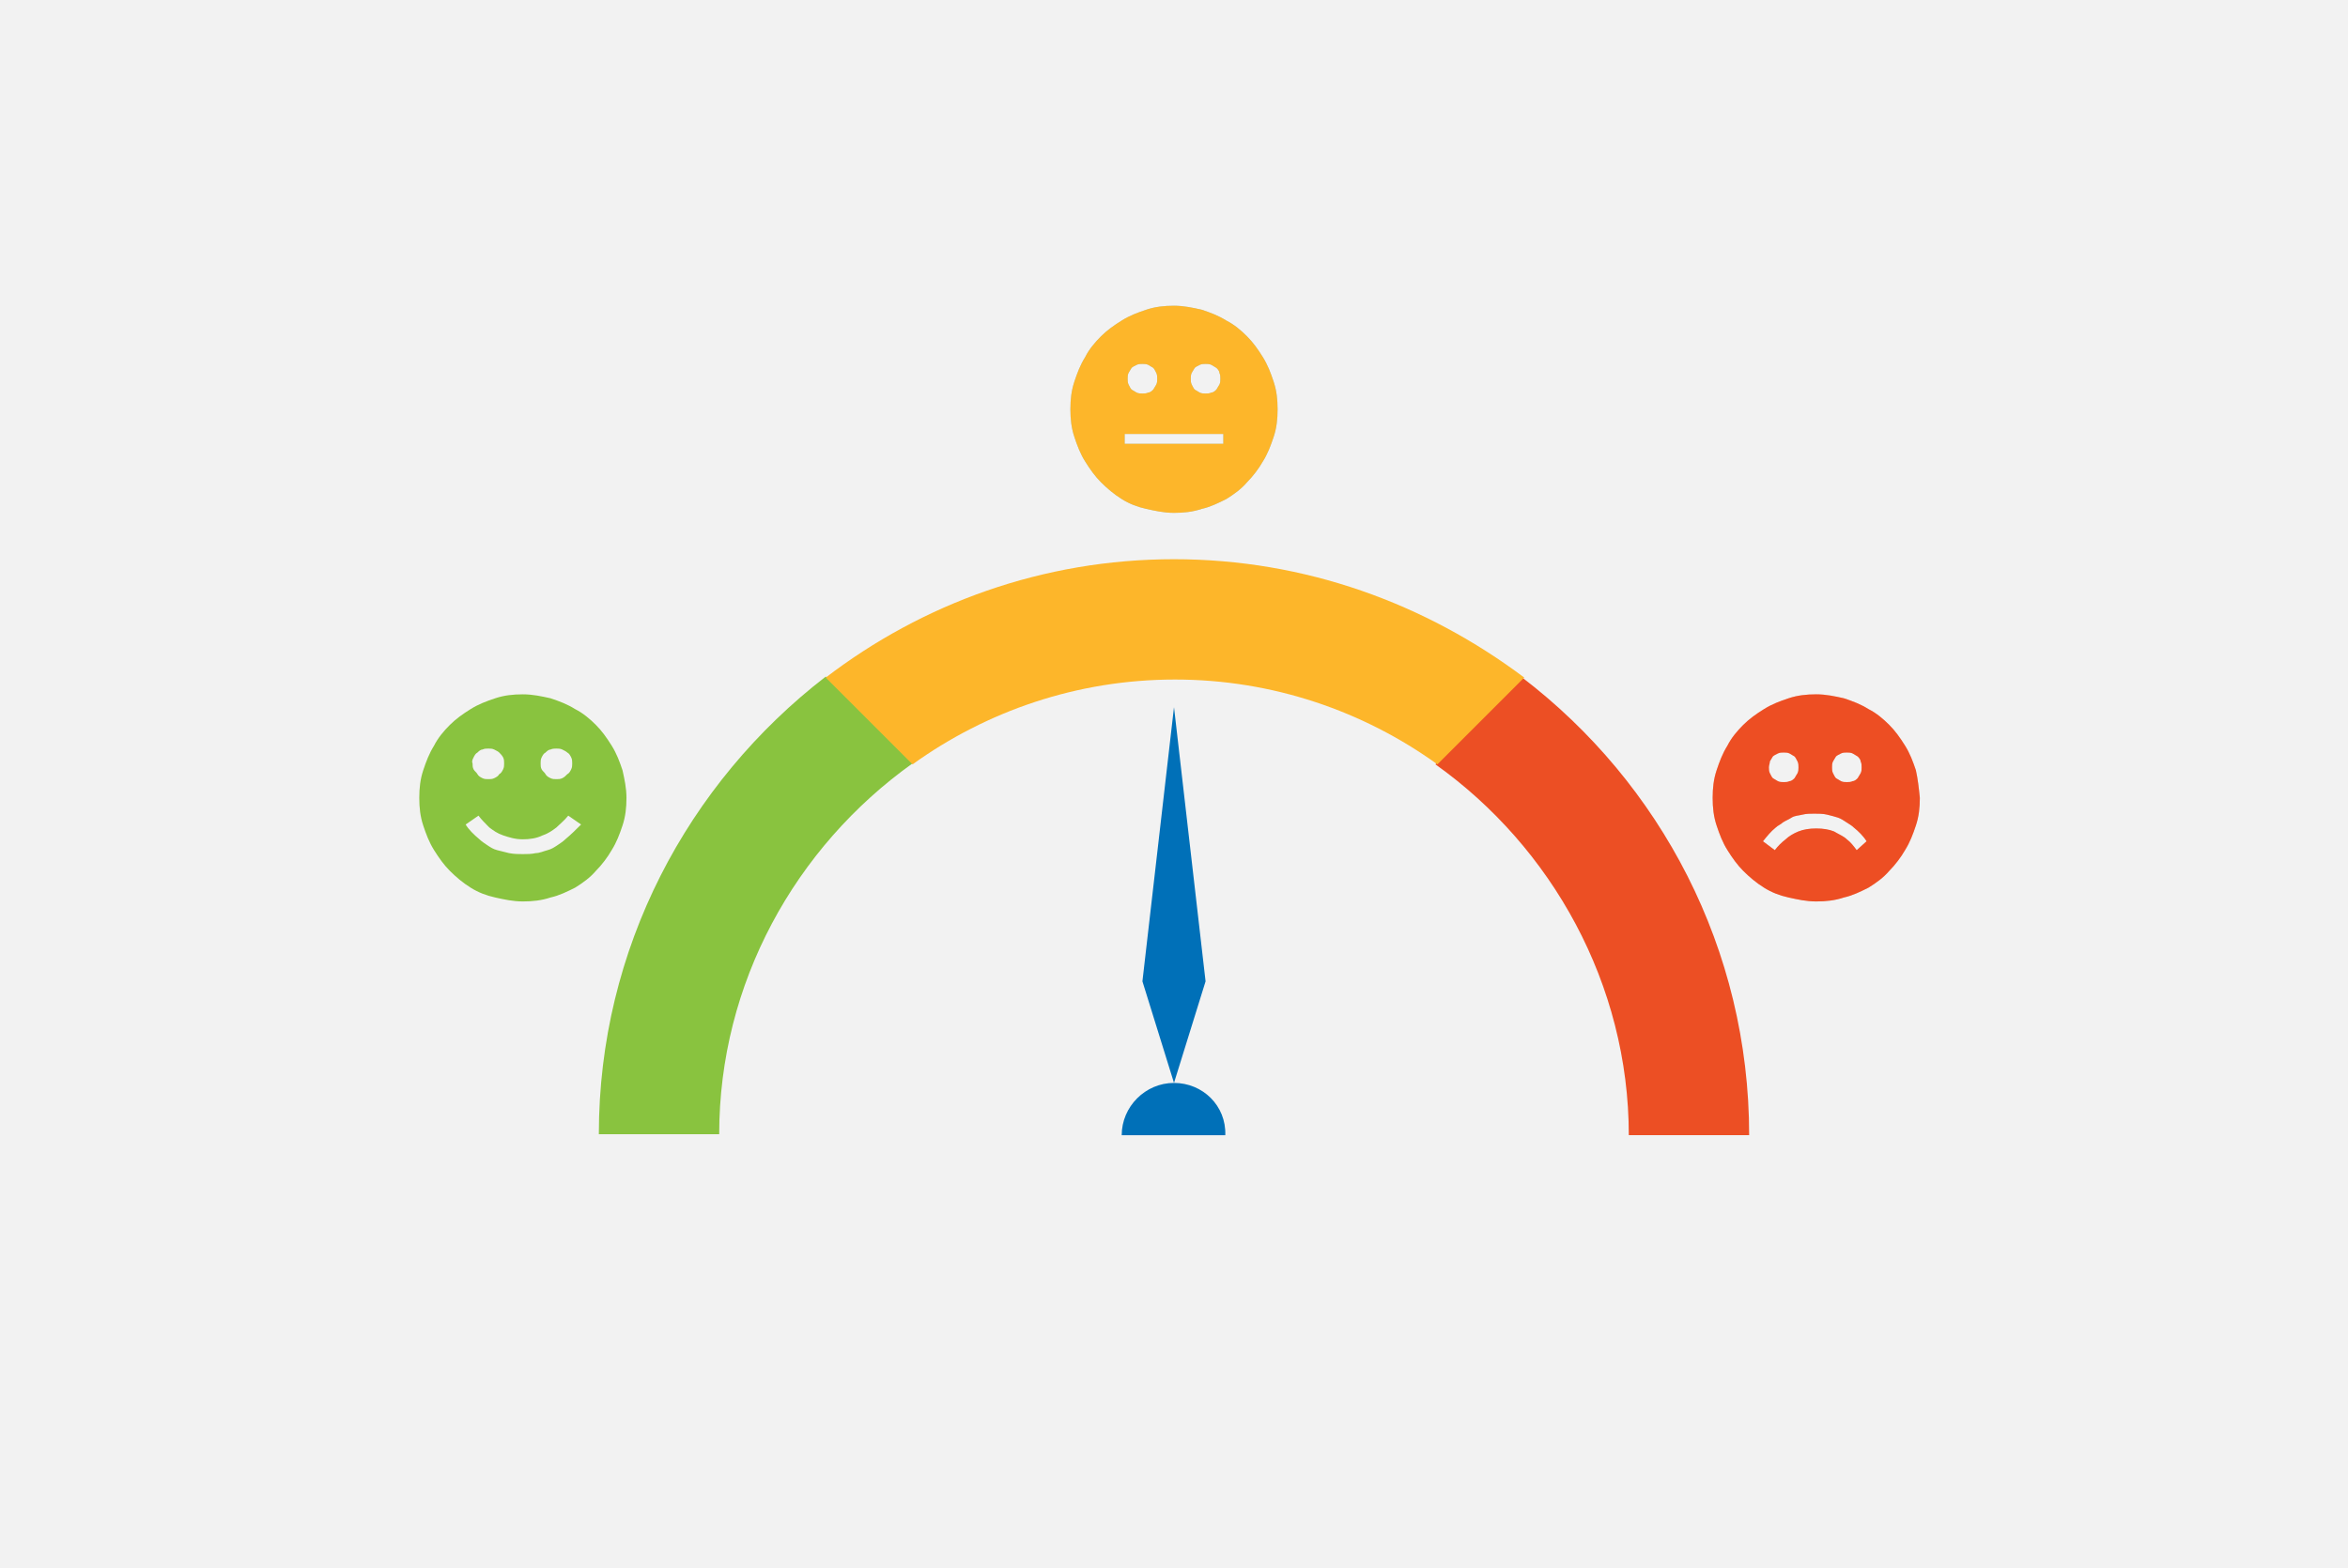 <?xml version="1.0" encoding="utf-8"?>
<!-- Generator: Adobe Illustrator 18.1.1, SVG Export Plug-In . SVG Version: 6.00 Build 0)  -->
<!DOCTYPE svg PUBLIC "-//W3C//DTD SVG 1.1//EN" "http://www.w3.org/Graphics/SVG/1.1/DTD/svg11.dtd">
<svg version="1.1" xmlns="http://www.w3.org/2000/svg" xmlns:xlink="http://www.w3.org/1999/xlink" x="0px" y="0px" width="238px"
	 height="159px" viewBox="0 0 238 159" enable-background="new 0 0 238 159" xml:space="preserve">
<g id="Blue" display="none">
	<rect display="inline" fill="#0070B8" width="238" height="159"/>
</g>
<g id="Blue_copy" display="none">
	<rect display="inline" fill="#EDF5F8" width="238" height="159"/>
</g>
<g id="Gray">
	<rect fill="#F2F2F2" width="238" height="159"/>
</g>
<g id="Layer_1">
	<path fill="#A6CFE5" d="M129.1,38.7c-0.3-0.9-0.6-1.7-1.1-2.5c-0.5-0.8-1-1.5-1.6-2.1c-0.6-0.6-1.3-1.2-2.1-1.6
		c-0.8-0.5-1.6-0.8-2.5-1.1c-0.9-0.2-1.8-0.4-2.8-0.4s-1.9,0.1-2.8,0.4c-0.9,0.3-1.7,0.6-2.5,1.1c-0.8,0.5-1.5,1-2.1,1.6
		c-0.6,0.6-1.2,1.3-1.6,2.1c-0.5,0.8-0.8,1.6-1.1,2.5c-0.3,0.9-0.4,1.8-0.4,2.8c0,1,0.1,1.9,0.4,2.8c0.3,0.9,0.6,1.7,1.1,2.5
		c0.5,0.8,1,1.5,1.6,2.1c0.6,0.6,1.3,1.2,2.1,1.7c0.8,0.5,1.6,0.8,2.5,1c0.9,0.2,1.8,0.4,2.8,0.4s1.9-0.1,2.8-0.4
		c0.9-0.2,1.7-0.6,2.5-1c0.8-0.5,1.5-1,2.1-1.7c0.6-0.6,1.2-1.4,1.6-2.1c0.5-0.8,0.8-1.6,1.1-2.5c0.3-0.9,0.4-1.8,0.4-2.8
		C129.5,40.5,129.4,39.6,129.1,38.7z M120.8,37.8c0.1-0.2,0.2-0.3,0.3-0.5c0.1-0.1,0.3-0.2,0.5-0.3c0.2-0.1,0.4-0.1,0.6-0.1
		c0.2,0,0.4,0,0.6,0.1c0.2,0.1,0.3,0.2,0.5,0.3c0.1,0.1,0.3,0.3,0.3,0.5c0.1,0.2,0.1,0.4,0.1,0.6c0,0.2,0,0.4-0.1,0.6
		c-0.1,0.2-0.2,0.3-0.3,0.5c-0.1,0.1-0.3,0.3-0.5,0.3c-0.2,0.1-0.4,0.1-0.6,0.1c-0.2,0-0.4,0-0.6-0.1s-0.3-0.2-0.5-0.3
		c-0.1-0.1-0.2-0.3-0.3-0.5c-0.1-0.2-0.1-0.4-0.1-0.6C120.7,38.2,120.7,38,120.8,37.8z M114.4,37.8c0.1-0.2,0.2-0.3,0.3-0.5
		c0.1-0.1,0.3-0.2,0.5-0.3c0.2-0.1,0.4-0.1,0.6-0.1c0.2,0,0.4,0,0.6,0.1c0.2,0.1,0.3,0.2,0.5,0.3c0.1,0.1,0.2,0.3,0.3,0.5
		c0.1,0.2,0.1,0.4,0.1,0.6c0,0.2,0,0.4-0.1,0.6c-0.1,0.2-0.2,0.3-0.3,0.5c-0.1,0.1-0.3,0.3-0.5,0.3c-0.2,0.1-0.4,0.1-0.6,0.1
		c-0.2,0-0.4,0-0.6-0.1c-0.2-0.1-0.3-0.2-0.5-0.3c-0.1-0.1-0.2-0.3-0.3-0.5c-0.1-0.2-0.1-0.4-0.1-0.6
		C114.3,38.2,114.3,38,114.4,37.8z M124,45h-10v-1h10V45z"/>
	<path fill="#89C33F" d="M60.7,115h12.2c0-15.3,7.7-29.1,19.6-37.6l-8.8-8.8C69.7,79.4,60.7,96.2,60.7,115z"/>
	<path fill="#EC4F24" d="M154.3,68.7l-8.8,8.8c11.8,8.4,19.6,22.3,19.6,37.6h12.2C177.3,96.2,168.3,79.4,154.3,68.7z"/>
	<path fill="#FDB62A" d="M119,56.7c-13.3,0-25.5,4.5-35.3,12l8.8,8.8c7.5-5.4,16.7-8.6,26.6-8.6c9.9,0,19.1,3.2,26.6,8.6l8.8-8.8
		C144.5,61.2,132.3,56.7,119,56.7z"/>
	<path fill="#FDB62A" d="M129.1,38.7c-0.3-0.9-0.6-1.7-1.1-2.5c-0.5-0.8-1-1.5-1.6-2.1c-0.6-0.6-1.3-1.2-2.1-1.6
		c-0.8-0.5-1.6-0.8-2.5-1.1c-0.9-0.2-1.8-0.4-2.8-0.4s-1.9,0.1-2.8,0.4c-0.9,0.3-1.7,0.6-2.5,1.1c-0.8,0.5-1.5,1-2.1,1.6
		c-0.6,0.6-1.2,1.3-1.6,2.1c-0.5,0.8-0.8,1.6-1.1,2.5c-0.3,0.9-0.4,1.8-0.4,2.8c0,1,0.1,1.9,0.4,2.8c0.3,0.9,0.6,1.7,1.1,2.5
		c0.5,0.8,1,1.5,1.6,2.1c0.6,0.6,1.3,1.2,2.1,1.7c0.8,0.5,1.6,0.8,2.5,1c0.9,0.2,1.8,0.4,2.8,0.4s1.9-0.1,2.8-0.4
		c0.9-0.2,1.7-0.6,2.5-1c0.8-0.5,1.5-1,2.1-1.7c0.6-0.6,1.2-1.4,1.6-2.1c0.5-0.8,0.8-1.6,1.1-2.5c0.3-0.9,0.4-1.8,0.4-2.8
		C129.5,40.5,129.4,39.6,129.1,38.7z M120.8,37.8c0.1-0.2,0.2-0.3,0.3-0.5c0.1-0.1,0.3-0.2,0.5-0.3c0.2-0.1,0.4-0.1,0.6-0.1
		c0.2,0,0.4,0,0.6,0.1c0.2,0.1,0.3,0.2,0.5,0.3c0.1,0.1,0.3,0.3,0.3,0.5c0.1,0.2,0.1,0.4,0.1,0.6c0,0.2,0,0.4-0.1,0.6
		c-0.1,0.2-0.2,0.3-0.3,0.5c-0.1,0.1-0.3,0.3-0.5,0.3c-0.2,0.1-0.4,0.1-0.6,0.1c-0.2,0-0.4,0-0.6-0.1s-0.3-0.2-0.5-0.3
		c-0.1-0.1-0.2-0.3-0.3-0.5c-0.1-0.2-0.1-0.4-0.1-0.6C120.7,38.2,120.7,38,120.8,37.8z M114.4,37.8c0.1-0.2,0.2-0.3,0.3-0.5
		c0.1-0.1,0.3-0.2,0.5-0.3c0.2-0.1,0.4-0.1,0.6-0.1c0.2,0,0.4,0,0.6,0.1c0.2,0.1,0.3,0.2,0.5,0.3c0.1,0.1,0.2,0.3,0.3,0.5
		c0.1,0.2,0.1,0.4,0.1,0.6c0,0.2,0,0.4-0.1,0.6c-0.1,0.2-0.2,0.3-0.3,0.5c-0.1,0.1-0.3,0.3-0.5,0.3c-0.2,0.1-0.4,0.1-0.6,0.1
		c-0.2,0-0.4,0-0.6-0.1c-0.2-0.1-0.3-0.2-0.5-0.3c-0.1-0.1-0.2-0.3-0.3-0.5c-0.1-0.2-0.1-0.4-0.1-0.6
		C114.3,38.2,114.3,38,114.4,37.8z M124,45h-10v-1h10V45z"/>
	<g>
		<path fill="#89C33F" d="M63.1,78.1c-0.3-0.9-0.6-1.7-1.1-2.5c-0.5-0.8-1-1.5-1.6-2.1c-0.6-0.6-1.3-1.2-2.1-1.6
			c-0.8-0.5-1.6-0.8-2.5-1.1c-0.9-0.2-1.8-0.4-2.8-0.4c-1,0-1.9,0.1-2.8,0.4c-0.9,0.3-1.7,0.6-2.5,1.1c-0.8,0.5-1.5,1-2.1,1.6
			c-0.6,0.6-1.2,1.3-1.6,2.1c-0.5,0.8-0.8,1.6-1.1,2.5c-0.3,0.9-0.4,1.8-0.4,2.8c0,1,0.1,1.9,0.4,2.8c0.3,0.9,0.6,1.7,1.1,2.5
			c0.5,0.8,1,1.5,1.6,2.1c0.6,0.6,1.3,1.2,2.1,1.7c0.8,0.5,1.6,0.8,2.5,1c0.9,0.2,1.8,0.4,2.8,0.4c1,0,1.9-0.1,2.8-0.4
			c0.9-0.2,1.7-0.6,2.5-1c0.8-0.5,1.5-1,2.1-1.7c0.6-0.6,1.2-1.4,1.6-2.1c0.5-0.8,0.8-1.6,1.1-2.5c0.3-0.9,0.4-1.8,0.4-2.8
			C63.5,79.9,63.3,79,63.1,78.1z M54.9,76.8c0.1-0.2,0.2-0.4,0.4-0.5c0.1-0.1,0.3-0.3,0.5-0.3c0.2-0.1,0.4-0.1,0.6-0.1
			c0.2,0,0.4,0,0.6,0.1c0.2,0.1,0.4,0.2,0.5,0.3c0.2,0.1,0.3,0.3,0.4,0.5c0.1,0.2,0.1,0.4,0.1,0.6c0,0.2,0,0.4-0.1,0.6
			c-0.1,0.2-0.2,0.4-0.4,0.5c-0.2,0.2-0.3,0.3-0.5,0.4c-0.2,0.1-0.4,0.1-0.6,0.1c-0.2,0-0.4,0-0.6-0.1c-0.2-0.1-0.4-0.2-0.5-0.4
			c-0.1-0.2-0.3-0.3-0.4-0.5c-0.1-0.2-0.1-0.4-0.1-0.6C54.8,77.2,54.8,77,54.9,76.8z M48,76.8c0.1-0.2,0.2-0.4,0.4-0.5
			c0.1-0.1,0.3-0.3,0.5-0.3c0.2-0.1,0.4-0.1,0.6-0.1c0.2,0,0.4,0,0.6,0.1c0.2,0.1,0.4,0.2,0.5,0.3c0.1,0.1,0.3,0.3,0.4,0.5
			c0.1,0.2,0.1,0.4,0.1,0.6c0,0.2,0,0.4-0.1,0.6c-0.1,0.2-0.2,0.4-0.4,0.5c-0.1,0.2-0.3,0.3-0.5,0.4c-0.2,0.1-0.4,0.1-0.6,0.1
			c-0.2,0-0.4,0-0.6-0.1c-0.2-0.1-0.4-0.2-0.5-0.4c-0.1-0.2-0.3-0.3-0.4-0.5c-0.1-0.2-0.1-0.4-0.1-0.6C47.8,77.2,47.9,77,48,76.8z
			 M57.3,85.1c-0.2,0.2-0.5,0.4-0.8,0.6c-0.3,0.2-0.6,0.4-1,0.5c-0.4,0.1-0.8,0.3-1.2,0.3c-0.4,0.1-0.9,0.1-1.3,0.1s-0.9,0-1.4-0.1
			c-0.4-0.1-0.8-0.2-1.2-0.3c-0.4-0.1-0.7-0.3-1-0.5c-0.3-0.2-0.6-0.4-0.8-0.6c-0.6-0.5-1.1-1-1.4-1.5l1.3-0.9
			c0.3,0.4,0.7,0.8,1.1,1.2c0.4,0.3,0.8,0.6,1.4,0.8c0.6,0.2,1.2,0.4,2,0.4c0.7,0,1.4-0.1,2-0.4c0.6-0.2,1-0.5,1.4-0.8
			c0.4-0.4,0.8-0.7,1.2-1.2l1.3,0.9C58.4,84.1,57.9,84.6,57.3,85.1z"/>
	</g>
	<g>
		<path fill="#EC4F24" d="M194.2,78.1c-0.3-0.9-0.6-1.7-1.1-2.5c-0.5-0.8-1-1.5-1.6-2.1c-0.6-0.6-1.3-1.2-2.1-1.6
			c-0.8-0.5-1.6-0.8-2.5-1.1c-0.9-0.2-1.8-0.4-2.8-0.4s-1.9,0.1-2.8,0.4c-0.9,0.3-1.7,0.6-2.5,1.1c-0.8,0.5-1.5,1-2.1,1.6
			c-0.6,0.6-1.2,1.3-1.6,2.1c-0.5,0.8-0.8,1.6-1.1,2.5c-0.3,0.9-0.4,1.8-0.4,2.8c0,1,0.1,1.9,0.4,2.8c0.3,0.9,0.6,1.7,1.1,2.5
			c0.5,0.8,1,1.5,1.6,2.1c0.6,0.6,1.3,1.2,2.1,1.7c0.8,0.5,1.6,0.8,2.5,1c0.9,0.2,1.8,0.4,2.8,0.4s1.9-0.1,2.8-0.4
			c0.9-0.2,1.7-0.6,2.5-1c0.8-0.5,1.5-1,2.1-1.7c0.6-0.6,1.2-1.4,1.6-2.1c0.5-0.8,0.8-1.6,1.1-2.5c0.3-0.9,0.4-1.8,0.4-2.8
			C194.5,79.9,194.4,79,194.2,78.1z M185.8,77.2c0.1-0.2,0.2-0.3,0.3-0.5c0.1-0.1,0.3-0.2,0.5-0.3c0.2-0.1,0.4-0.1,0.6-0.1
			c0.2,0,0.4,0,0.6,0.1c0.2,0.1,0.3,0.2,0.5,0.3c0.1,0.1,0.3,0.3,0.3,0.5c0.1,0.2,0.1,0.4,0.1,0.6c0,0.2,0,0.4-0.1,0.6
			c-0.1,0.2-0.2,0.3-0.3,0.5c-0.1,0.1-0.3,0.3-0.5,0.3c-0.2,0.1-0.4,0.1-0.6,0.1c-0.2,0-0.4,0-0.6-0.1c-0.2-0.1-0.3-0.2-0.5-0.3
			c-0.1-0.1-0.2-0.3-0.3-0.5c-0.1-0.2-0.1-0.4-0.1-0.6C185.7,77.6,185.7,77.4,185.8,77.2z M179.4,77.2c0.1-0.2,0.2-0.3,0.3-0.5
			c0.1-0.1,0.3-0.2,0.5-0.3c0.2-0.1,0.4-0.1,0.6-0.1c0.2,0,0.4,0,0.6,0.1c0.2,0.1,0.3,0.2,0.5,0.3c0.1,0.1,0.2,0.3,0.3,0.5
			c0.1,0.2,0.1,0.4,0.1,0.6c0,0.2,0,0.4-0.1,0.6c-0.1,0.2-0.2,0.3-0.3,0.5c-0.1,0.1-0.3,0.3-0.5,0.3c-0.2,0.1-0.4,0.1-0.6,0.1
			c-0.2,0-0.4,0-0.6-0.1c-0.2-0.1-0.3-0.2-0.5-0.3c-0.1-0.1-0.2-0.3-0.3-0.5c-0.1-0.2-0.1-0.4-0.1-0.6
			C179.3,77.6,179.4,77.4,179.4,77.2z M188.2,86.2c-0.3-0.4-0.6-0.8-1-1.1c-0.3-0.3-0.8-0.5-1.3-0.8c-0.5-0.2-1.1-0.3-1.8-0.3
			c-0.7,0-1.3,0.1-1.8,0.3c-0.5,0.2-1,0.5-1.3,0.8c-0.4,0.3-0.8,0.7-1.1,1.1l-1.2-0.9c0.4-0.5,0.8-1,1.3-1.4
			c0.2-0.2,0.5-0.3,0.7-0.5c0.3-0.2,0.6-0.3,0.9-0.5s0.7-0.2,1.1-0.3c0.4-0.1,0.8-0.1,1.2-0.1c0.4,0,0.9,0,1.3,0.1
			c0.4,0.1,0.8,0.2,1.1,0.3c0.3,0.1,0.6,0.3,0.9,0.5c0.3,0.2,0.5,0.3,0.7,0.5c0.5,0.4,1,0.9,1.3,1.4L188.2,86.2z"/>
		<path opacity="0.3" fill="#EC4F24" enable-background="new    " d="M194.2,78.1c-0.3-0.9-0.6-1.7-1.1-2.5c-0.5-0.8-1-1.5-1.6-2.1
			c-0.6-0.6-1.3-1.2-2.1-1.6c-0.8-0.5-1.6-0.8-2.5-1.1c-0.9-0.2-1.8-0.4-2.8-0.4s-1.9,0.1-2.8,0.4c-0.9,0.3-1.7,0.6-2.5,1.1
			c-0.8,0.5-1.5,1-2.1,1.6c-0.6,0.6-1.2,1.3-1.6,2.1c-0.5,0.8-0.8,1.6-1.1,2.5c-0.3,0.9-0.4,1.8-0.4,2.8c0,1,0.1,1.9,0.4,2.8
			c0.3,0.9,0.6,1.7,1.1,2.5c0.5,0.8,1,1.5,1.6,2.1c0.6,0.6,1.3,1.2,2.1,1.7c0.8,0.5,1.6,0.8,2.5,1c0.9,0.2,1.8,0.4,2.8,0.4
			s1.9-0.1,2.8-0.4c0.9-0.2,1.7-0.6,2.5-1c0.8-0.5,1.5-1,2.1-1.7c0.6-0.6,1.2-1.4,1.6-2.1c0.5-0.8,0.8-1.6,1.1-2.5
			c0.3-0.9,0.4-1.8,0.4-2.8C194.5,79.9,194.4,79,194.2,78.1z M185.8,77.2c0.1-0.2,0.2-0.3,0.3-0.5c0.1-0.1,0.3-0.2,0.5-0.3
			c0.2-0.1,0.4-0.1,0.6-0.1c0.2,0,0.4,0,0.6,0.1c0.2,0.1,0.3,0.2,0.5,0.3c0.1,0.1,0.3,0.3,0.3,0.5c0.1,0.2,0.1,0.4,0.1,0.6
			c0,0.2,0,0.4-0.1,0.6c-0.1,0.2-0.2,0.3-0.3,0.5c-0.1,0.1-0.3,0.3-0.5,0.3c-0.2,0.1-0.4,0.1-0.6,0.1c-0.2,0-0.4,0-0.6-0.1
			c-0.2-0.1-0.3-0.2-0.5-0.3c-0.1-0.1-0.2-0.3-0.3-0.5c-0.1-0.2-0.1-0.4-0.1-0.6C185.7,77.6,185.7,77.4,185.8,77.2z M179.4,77.2
			c0.1-0.2,0.2-0.3,0.3-0.5c0.1-0.1,0.3-0.2,0.5-0.3c0.2-0.1,0.4-0.1,0.6-0.1c0.2,0,0.4,0,0.6,0.1c0.2,0.1,0.3,0.2,0.5,0.3
			c0.1,0.1,0.2,0.3,0.3,0.5c0.1,0.2,0.1,0.4,0.1,0.6c0,0.2,0,0.4-0.1,0.6c-0.1,0.2-0.2,0.3-0.3,0.5c-0.1,0.1-0.3,0.3-0.5,0.3
			c-0.2,0.1-0.4,0.1-0.6,0.1c-0.2,0-0.4,0-0.6-0.1c-0.2-0.1-0.3-0.2-0.5-0.3c-0.1-0.1-0.2-0.3-0.3-0.5c-0.1-0.2-0.1-0.4-0.1-0.6
			C179.3,77.6,179.4,77.4,179.4,77.2z M188.2,86.2c-0.3-0.4-0.6-0.8-1-1.1c-0.3-0.3-0.8-0.5-1.3-0.8c-0.5-0.2-1.1-0.3-1.8-0.3
			c-0.7,0-1.3,0.1-1.8,0.3c-0.5,0.2-1,0.5-1.3,0.8c-0.4,0.3-0.8,0.7-1.1,1.1l-1.2-0.9c0.4-0.5,0.8-1,1.3-1.4
			c0.2-0.2,0.5-0.3,0.7-0.5c0.3-0.2,0.6-0.3,0.9-0.5s0.7-0.2,1.1-0.3c0.4-0.1,0.8-0.1,1.2-0.1c0.4,0,0.9,0,1.3,0.1
			c0.4,0.1,0.8,0.2,1.1,0.3c0.3,0.1,0.6,0.3,0.9,0.5c0.3,0.2,0.5,0.3,0.7,0.5c0.5,0.4,1,0.9,1.3,1.4L188.2,86.2z"/>
	</g>
	<path fill="#0070B8" d="M119,109.8c-2.9,0-5.3,2.4-5.3,5.3h10.5C124.3,112.1,121.9,109.8,119,109.8z"/>
	<polygon fill="#0070B8" points="119,109.8 115.8,99.5 119,71.7 122.2,99.5 	"/>
</g>
</svg>
